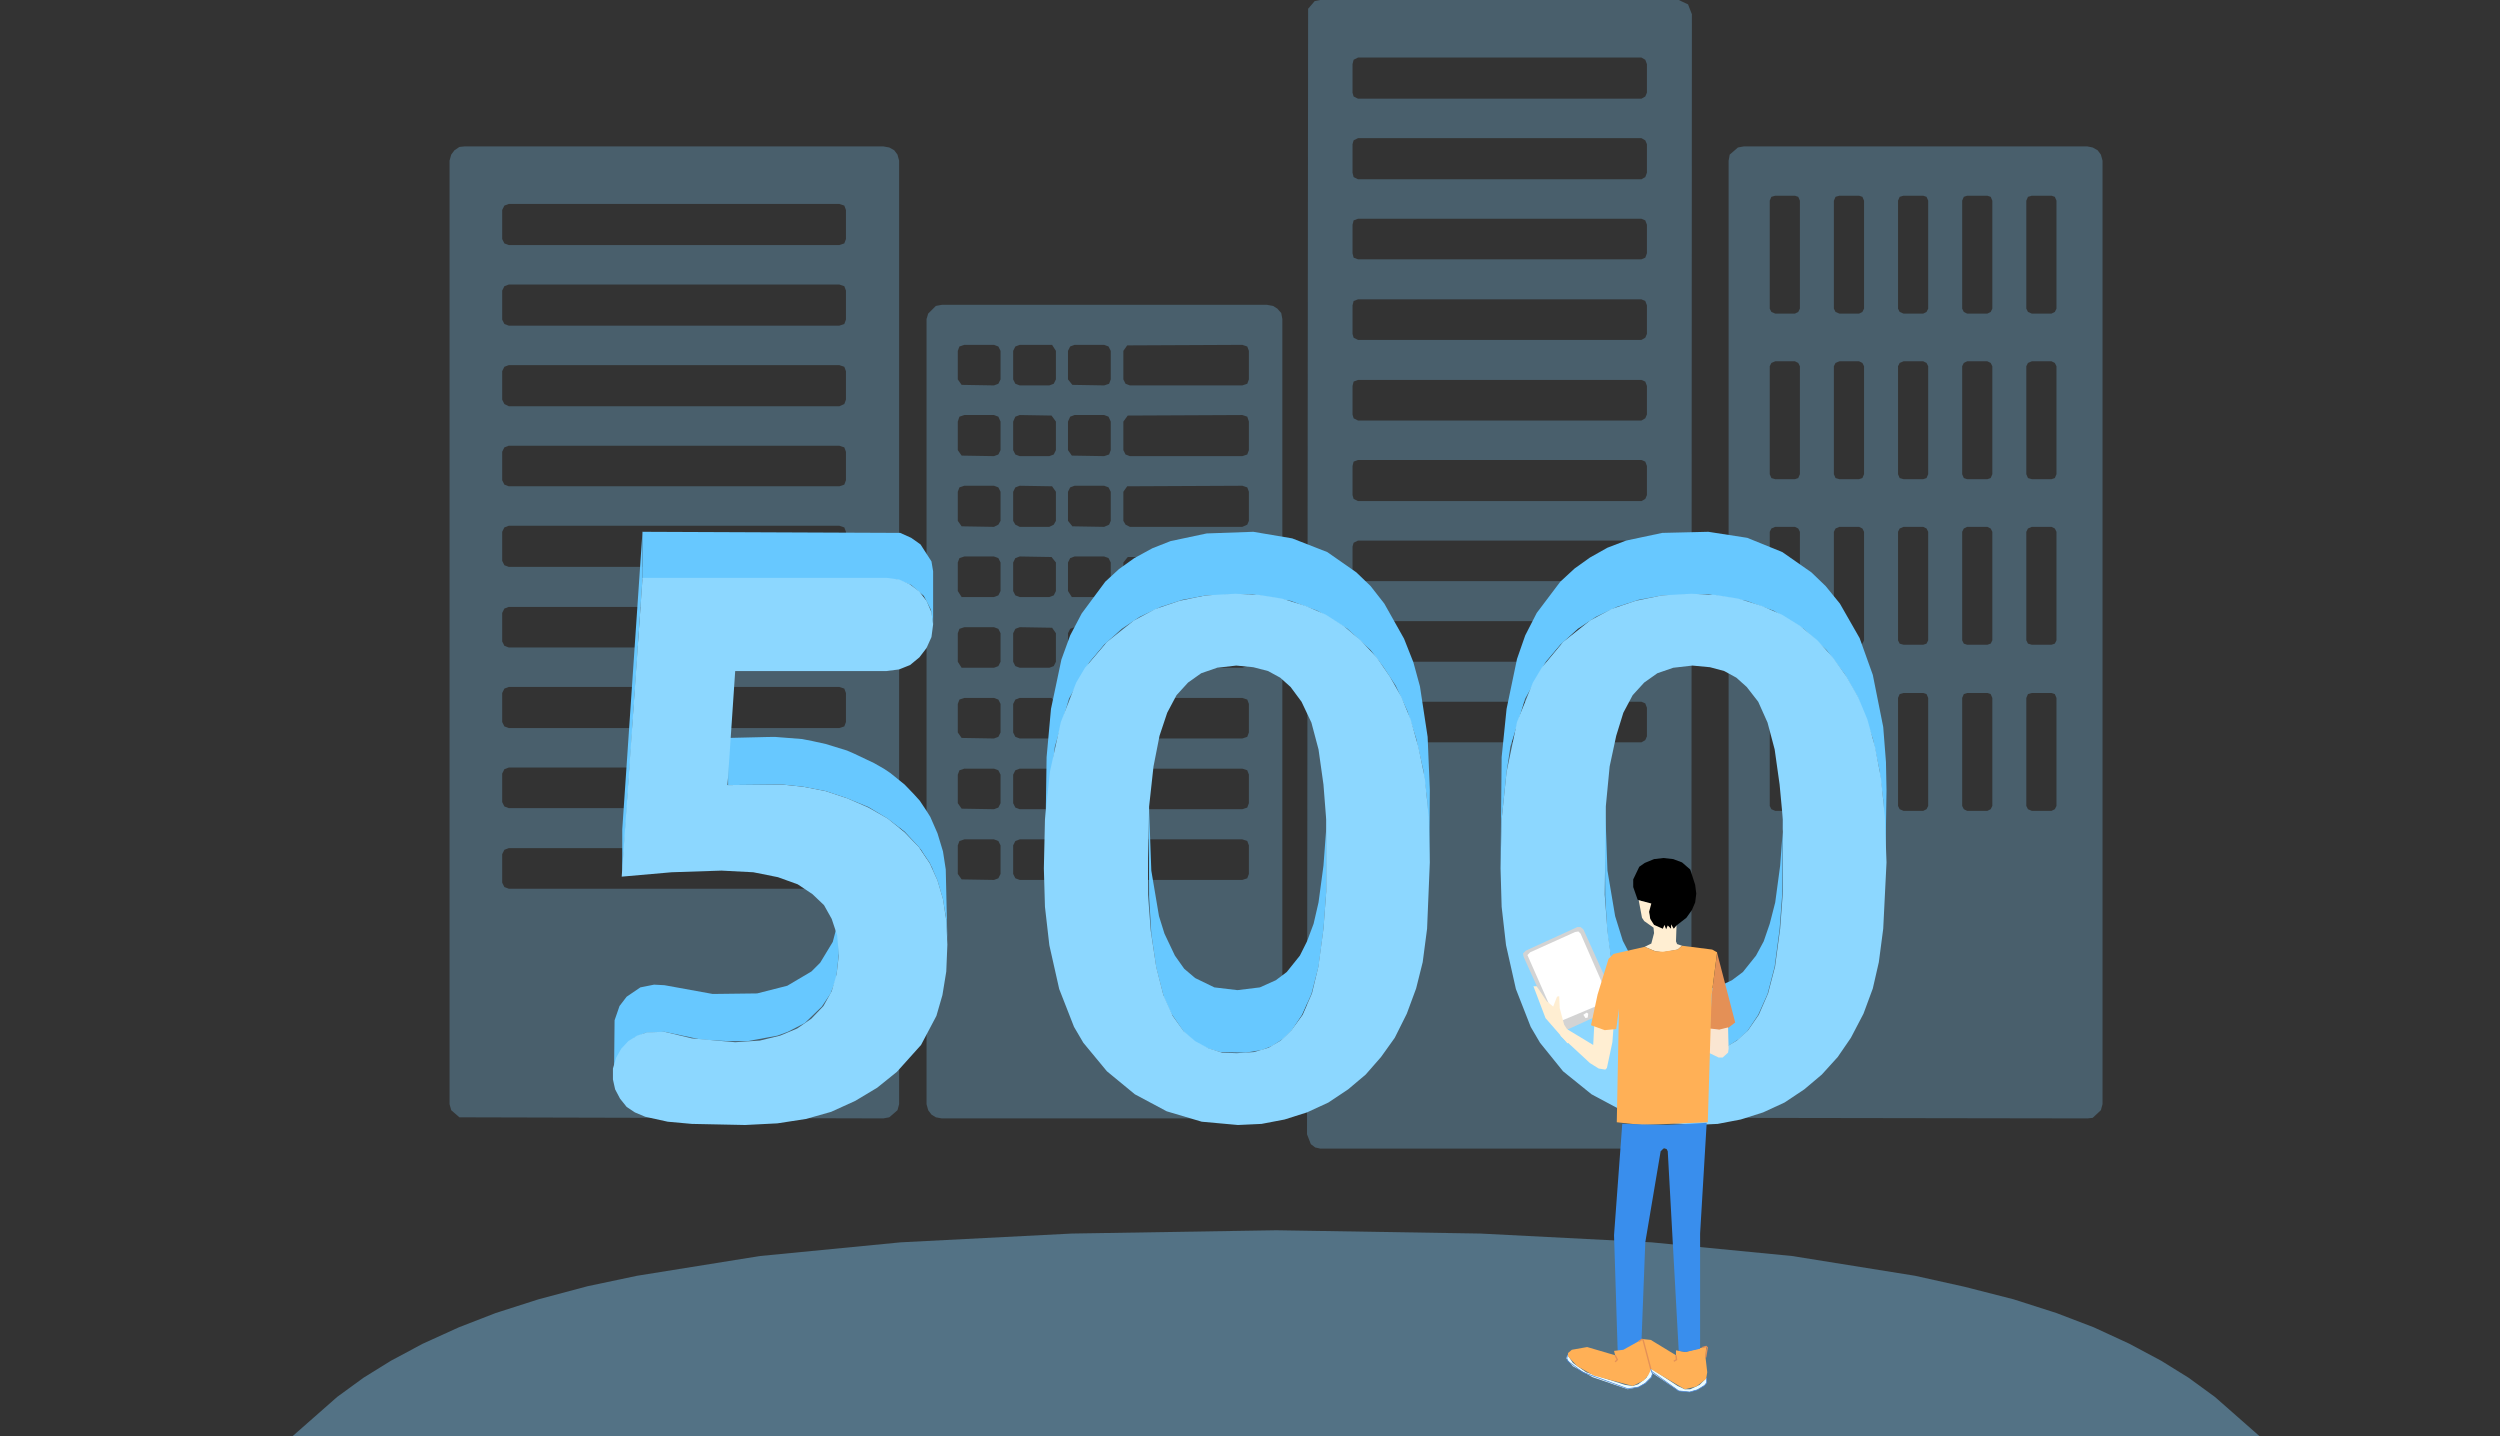<?xml version="1.0" standalone="no"?><!DOCTYPE svg PUBLIC "-//W3C//DTD SVG 1.1//EN" "http://www.w3.org/Graphics/SVG/1.1/DTD/svg11.dtd"><svg height="262" node-id="1" sillyvg="true" template-height="262" template-width="456" version="1.1" viewBox="0 0 456 262" width="456" xmlns="http://www.w3.org/2000/svg" xmlns:xlink="http://www.w3.org/1999/xlink"><rect x="0" y="0" width="456" height="262" fill="#333333" stroke="none"/><defs node-id="73"><linearGradient gradientUnits="objectBoundingBox" id="未命名的渐变_26" node-id="5" spreadMethod="pad" x1="1" x2="1" y1="91.35" y2="181.12"><stop offset="0" stop-color="#81cfff"></stop><stop offset="1" stop-color="#5ecfff" stop-opacity="0"></stop></linearGradient><linearGradient gradientUnits="objectBoundingBox" id="未命名的渐变_26-2" node-id="8" spreadMethod="pad" x1="455.01" x2="455.01" y1="72.11" y2="161.88"><stop offset="0" stop-color="#81cfff"></stop><stop offset="1" stop-color="#5ecfff" stop-opacity="0"></stop></linearGradient><linearGradient gradientUnits="objectBoundingBox" id="未命名的渐变_26-3" node-id="9" spreadMethod="pad" x1="40.9" x2="40.9" y1="143.88" y2="199.51"><stop offset="0" stop-color="#81cfff"></stop><stop offset="1" stop-color="#5ecfff" stop-opacity="0"></stop></linearGradient><linearGradient gradientUnits="objectBoundingBox" id="未命名的渐变_26-4" node-id="10" spreadMethod="pad" x1="64.97" x2="64.97" y1="95.36" y2="123.17"><stop offset="0" stop-color="#81cfff"></stop><stop offset="1" stop-color="#5ecfff" stop-opacity="0"></stop></linearGradient><linearGradient gradientUnits="objectBoundingBox" id="未命名的渐变_26-5" node-id="11" spreadMethod="pad" x1="397.23" x2="397.23" y1="104.2" y2="132.02"><stop offset="0" stop-color="#81cfff"></stop><stop offset="1" stop-color="#5ecfff" stop-opacity="0"></stop></linearGradient><linearGradient gradientUnits="objectBoundingBox" id="未命名的渐变_26-6" node-id="12" spreadMethod="pad" x1="424.75" x2="424.75" y1="133.49" y2="189.13"><stop offset="0" stop-color="#81cfff"></stop><stop offset="1" stop-color="#5ecfff" stop-opacity="0"></stop></linearGradient><linearGradient gradientUnits="objectBoundingBox" id="未命名的渐变_26-7" node-id="13" spreadMethod="pad" x1="232.75" x2="232.75" y1="224.43" y2="262.12"><stop offset="0" stop-color="#81cfff"></stop><stop offset="1" stop-color="#5ecfff" stop-opacity="0"></stop></linearGradient><linearGradient gradientUnits="objectBoundingBox" id="未命名的渐变_26-8" node-id="14" spreadMethod="pad" x1="349.36" x2="349.36" y1="26.68" y2="204.03"><stop offset="0" stop-color="#81cfff"></stop><stop offset="1" stop-color="#5ecfff" stop-opacity="0"></stop></linearGradient><linearGradient gradientUnits="objectBoundingBox" id="未命名的渐变_26-9" node-id="15" spreadMethod="pad" x1="201.45" x2="201.45" y1="55.61" y2="204.03"><stop offset="0" stop-color="#81cfff"></stop><stop offset="1" stop-color="#5ecfff" stop-opacity="0"></stop></linearGradient><linearGradient gradientUnits="objectBoundingBox" id="未命名的渐变_26-10" node-id="16" spreadMethod="pad" x1="122.98" x2="122.98" y1="26.68" y2="204.03"><stop offset="0" stop-color="#81cfff"></stop><stop offset="1" stop-color="#5ecfff" stop-opacity="0"></stop></linearGradient><linearGradient gradientUnits="objectBoundingBox" id="未命名的渐变_26-11" node-id="17" spreadMethod="pad" x1="273.51" x2="273.51" y1="0" y2="209.54"><stop offset="0" stop-color="#81cfff"></stop><stop offset="1" stop-color="#5ecfff" stop-opacity="0"></stop></linearGradient><clipPath id="clip-path" node-id="18"><path d="M 132.70 143.20 L 132.70 134.50 L 142.70 134.40 L 146.50 134.80 L 150.60 135.70 L 154.50 136.90 L 158.40 138.60 L 161.90 140.60 L 165.00 143.10 L 167.60 145.80 L 169.60 148.80 L 171.00 152.00 L 172.00 155.30 L 172.60 159.20 L 172.80 172.30 L 172.60 167.80 L 172.00 164.00 L 171.00 160.60 L 169.60 157.40 L 167.60 154.50 L 165.00 151.70 L 161.90 149.30 L 158.40 147.20 L 154.50 145.60 L 150.60 144.30 L 146.50 143.50 L 142.70 143.10 L 132.70 143.20 Z" fill="#000000" fill-rule="nonzero" node-id="142" stroke="none" target-height="37.9" target-width="40.1" target-x="132.7" target-y="134.4"></path></clipPath></defs><g node-id="266"><path d="M 1.00 91.40 L 1.00 181.10" fill="none" group-id="1" node-id="148" stroke="url(#未命名的渐变_26)" stroke-linecap="butt" stroke-width="2" target-height="89.7" target-width="0" target-x="1" target-y="91.4"></path><path d="M 455.00 72.10 L 455.00 161.90" fill="none" group-id="1" node-id="150" stroke="url(#未命名的渐变_26-2)" stroke-linecap="butt" stroke-width="2" target-height="89.8" target-width="0" target-x="455" target-y="72.1"></path><path d="M 40.90 143.90 L 40.90 199.50" fill="none" group-id="1" node-id="152" stroke="url(#未命名的渐变_26-3)" stroke-linecap="butt" stroke-width="2" target-height="55.6" target-width="0" target-x="40.9" target-y="143.9"></path><path d="M 65.00 95.40 L 65.00 123.20" fill="none" group-id="1" node-id="154" stroke="url(#未命名的渐变_26-4)" stroke-linecap="butt" stroke-width="2" target-height="27.8" target-width="0" target-x="65" target-y="95.4"></path><path d="M 397.20 104.20 L 397.20 132.00" fill="none" group-id="1" node-id="156" stroke="url(#未命名的渐变_26-5)" stroke-linecap="butt" stroke-width="2" target-height="27.8" target-width="0" target-x="397.2" target-y="104.2"></path><path d="M 424.80 133.50 L 424.80 189.10" fill="none" group-id="1" node-id="158" stroke="url(#未命名的渐变_26-6)" stroke-linecap="butt" stroke-width="2" target-height="55.6" target-width="0" target-x="424.8" target-y="133.5"></path><g node-id="267"><path d="M 412.30 262.10 L 404.00 254.80 L 399.20 251.30 L 394.20 248.20 L 388.40 245.10 L 381.90 242.10 L 375.10 239.50 L 367.30 237.00 L 358.30 234.70 L 349.30 232.70 L 326.90 229.10 L 301.20 226.60 L 270.00 225.00 L 232.80 224.40 L 195.50 225.00 L 164.30 226.60 L 138.60 229.10 L 116.20 232.70 L 107.20 234.60 L 98.20 237.00 L 90.40 239.50 L 83.70 242.10 L 77.10 245.10 L 71.30 248.20 L 66.30 251.30 L 61.50 254.80 L 53.20 262.10 Z" fill="url(#未命名的渐变_26-7)" fill-opacity="0.4" fill-rule="nonzero" group-id="1,2" node-id="162" stroke="none" target-height="37.7" target-width="359.1" target-x="53.2" target-y="224.4"></path></g><g node-id="268"><g node-id="271"><path d="M 380.70 26.70 L 318.10 26.70 L 317.00 26.90 L 315.50 28.20 L 315.30 29.30 L 315.30 201.40 L 315.50 202.50 L 317.00 203.90 L 380.70 204.00 L 381.70 203.90 L 383.20 202.50 L 383.50 201.40 L 383.50 29.30 L 383.20 28.20 L 382.60 27.40 L 381.70 26.90 L 380.70 26.70 Z M 328.30 147.00 L 328.00 147.60 L 327.40 147.90 L 323.80 147.90 L 323.10 147.60 L 322.80 147.00 L 322.80 127.30 L 323.10 126.60 L 323.80 126.40 L 327.40 126.40 L 328.00 126.60 L 328.30 127.30 Z M 328.30 116.80 L 328.00 117.40 L 327.40 117.60 L 323.80 117.60 L 323.10 117.40 L 322.80 116.80 L 322.80 97.00 L 323.10 96.40 L 323.80 96.10 L 327.40 96.10 L 328.00 96.40 L 328.30 97.00 Z M 328.30 86.50 L 328.00 87.20 L 327.40 87.40 L 323.80 87.40 L 323.10 87.20 L 322.80 86.50 L 322.80 66.80 L 323.10 66.20 L 323.80 65.90 L 327.40 65.90 L 328.00 66.20 L 328.30 66.80 Z M 328.30 56.30 L 328.00 56.90 L 327.40 57.20 L 323.80 57.20 L 323.10 56.90 L 322.80 56.30 L 322.80 36.60 L 323.10 35.90 L 323.80 35.70 L 327.40 35.70 L 328.00 35.90 L 328.30 36.60 Z M 340.00 147.00 L 339.70 147.60 L 339.10 147.90 L 335.50 147.90 L 334.80 147.60 L 334.50 147.00 L 334.50 127.30 L 334.80 126.60 L 335.50 126.40 L 339.10 126.40 L 339.70 126.60 L 340.00 127.30 Z M 340.00 116.80 L 339.70 117.40 L 339.10 117.60 L 335.50 117.60 L 334.80 117.40 L 334.50 116.80 L 334.50 97.00 L 334.80 96.40 L 335.50 96.10 L 339.10 96.10 L 339.70 96.40 L 340.00 97.00 Z M 340.00 86.50 L 339.70 87.20 L 339.10 87.40 L 335.50 87.40 L 334.80 87.20 L 334.50 86.50 L 334.50 66.80 L 334.80 66.20 L 335.50 65.90 L 339.10 65.90 L 339.70 66.20 L 340.00 66.80 Z M 340.00 56.30 L 339.70 56.90 L 339.10 57.20 L 335.50 57.20 L 334.80 56.90 L 334.50 56.30 L 334.50 36.60 L 334.80 35.90 L 335.50 35.70 L 339.10 35.70 L 339.70 35.90 L 340.00 36.60 Z M 351.70 147.00 L 351.40 147.60 L 350.80 147.90 L 347.20 147.90 L 346.50 147.60 L 346.20 147.00 L 346.20 127.30 L 346.50 126.60 L 347.20 126.40 L 350.80 126.40 L 351.40 126.60 L 351.70 127.30 Z M 351.70 116.80 L 351.40 117.40 L 350.80 117.60 L 347.20 117.60 L 346.50 117.40 L 346.20 116.80 L 346.20 97.00 L 346.50 96.40 L 347.20 96.10 L 350.80 96.10 L 351.40 96.40 L 351.70 97.00 Z M 351.70 86.50 L 351.40 87.20 L 350.80 87.40 L 347.20 87.40 L 346.50 87.20 L 346.20 86.50 L 346.20 66.80 L 346.50 66.20 L 347.20 65.90 L 350.80 65.90 L 351.40 66.20 L 351.70 66.80 Z M 351.70 56.30 L 351.40 56.90 L 350.80 57.20 L 347.20 57.20 L 346.50 56.90 L 346.20 56.30 L 346.20 36.60 L 346.50 35.90 L 347.20 35.70 L 350.80 35.70 L 351.40 35.90 L 351.70 36.60 Z M 363.40 147.00 L 363.10 147.60 L 362.50 147.90 L 358.80 147.90 L 358.20 147.60 L 357.90 147.00 L 357.90 127.30 L 358.20 126.60 L 358.80 126.40 L 362.50 126.40 L 363.10 126.60 L 363.40 127.30 Z M 363.40 116.80 L 363.10 117.40 L 362.50 117.60 L 358.80 117.60 L 358.20 117.40 L 357.90 116.80 L 357.90 97.00 L 358.20 96.40 L 358.80 96.10 L 362.50 96.10 L 363.10 96.40 L 363.40 97.00 Z M 363.40 86.50 L 363.10 87.20 L 362.50 87.40 L 358.80 87.40 L 358.20 87.20 L 357.90 86.50 L 357.90 66.80 L 358.20 66.20 L 358.80 65.90 L 362.50 65.90 L 363.10 66.20 L 363.40 66.80 Z M 363.40 56.30 L 363.10 56.90 L 362.50 57.20 L 358.80 57.20 L 358.20 56.90 L 357.90 56.30 L 357.90 36.60 L 358.20 35.90 L 358.80 35.70 L 362.50 35.70 L 363.10 35.90 L 363.40 36.60 Z M 375.10 147.00 L 374.80 147.60 L 374.20 147.90 L 370.60 147.90 L 369.90 147.60 L 369.60 147.00 L 369.60 127.30 L 369.90 126.60 L 370.60 126.40 L 374.20 126.40 L 374.80 126.60 L 375.10 127.30 Z M 375.10 116.80 L 374.80 117.40 L 374.20 117.60 L 370.60 117.60 L 369.90 117.40 L 369.60 116.80 L 369.60 97.00 L 369.90 96.40 L 370.60 96.10 L 374.20 96.10 L 374.80 96.40 L 375.10 97.00 Z M 375.10 86.50 L 374.80 87.20 L 374.20 87.40 L 370.60 87.40 L 369.90 87.20 L 369.60 86.50 L 369.60 66.80 L 369.90 66.20 L 370.60 65.90 L 374.20 65.90 L 374.80 66.20 L 375.10 66.80 Z M 375.10 56.30 L 374.80 56.90 L 374.20 57.20 L 370.60 57.20 L 369.90 56.90 L 369.60 56.30 L 369.60 36.60 L 369.90 35.90 L 370.60 35.70 L 374.20 35.70 L 374.80 35.90 L 375.10 36.60 Z" fill="url(#未命名的渐变_26-8)" fill-opacity="0.28" fill-rule="nonzero" group-id="1,3,6" node-id="169" stroke="none" target-height="177.3" target-width="68.2" target-x="315.3" target-y="26.7"></path></g><g node-id="272"><path d="M 231.10 55.60 L 171.80 55.60 L 170.70 55.80 L 169.30 57.20 L 169.00 58.20 L 169.00 201.40 L 169.30 202.50 L 169.90 203.30 L 170.70 203.80 L 171.80 204.00 L 231.10 204.00 L 232.20 203.80 L 233.70 202.50 L 233.90 201.40 L 233.90 58.20 L 233.70 57.10 L 233.00 56.30 L 232.20 55.80 L 231.10 55.60 Z M 182.50 159.40 L 182.10 160.20 L 181.30 160.50 L 175.40 160.40 L 174.70 159.40 L 174.70 154.20 L 175.00 153.40 L 175.90 153.10 L 181.30 153.10 L 182.10 153.40 L 182.50 154.20 Z M 182.50 146.50 L 182.10 147.30 L 181.30 147.60 L 175.40 147.50 L 174.70 146.50 L 174.70 141.30 L 175.00 140.50 L 175.90 140.20 L 181.30 140.20 L 182.10 140.50 L 182.50 141.30 Z M 182.50 133.60 L 182.10 134.40 L 181.30 134.70 L 175.40 134.60 L 174.70 133.60 L 174.70 128.40 L 175.00 127.60 L 175.90 127.30 L 181.30 127.30 L 182.10 127.60 L 182.50 128.40 Z M 182.50 120.70 L 182.10 121.50 L 181.30 121.80 L 175.40 121.80 L 174.70 120.70 L 174.70 115.50 L 175.00 114.70 L 175.90 114.40 L 181.30 114.40 L 182.10 114.70 L 182.50 115.50 Z M 182.50 107.80 L 182.10 108.60 L 181.30 108.90 L 175.40 108.90 L 174.70 107.80 L 174.70 102.60 L 175.00 101.80 L 175.90 101.50 L 181.30 101.50 L 182.10 101.80 L 182.50 102.60 Z M 182.50 95.00 L 182.10 95.70 L 181.30 96.10 L 175.40 96.00 L 174.70 95.00 L 174.70 89.70 L 175.00 88.90 L 175.90 88.60 L 181.30 88.60 L 182.10 88.90 L 182.50 89.70 Z M 182.50 82.10 L 182.10 82.90 L 181.30 83.20 L 175.40 83.10 L 174.70 82.10 L 174.70 76.90 L 175.00 76.00 L 175.90 75.70 L 181.30 75.70 L 182.10 76.00 L 182.50 76.90 Z M 182.50 69.20 L 182.10 70.00 L 181.30 70.30 L 175.40 70.20 L 174.70 69.20 L 174.70 64.00 L 175.00 63.20 L 175.90 62.90 L 181.30 62.90 L 182.10 63.20 L 182.50 64.00 Z M 192.60 159.40 L 192.20 160.20 L 191.40 160.50 L 186.00 160.50 L 185.20 160.20 L 184.80 159.40 L 184.80 154.20 L 185.20 153.40 L 186.00 153.10 L 191.80 153.10 L 192.60 154.20 Z M 192.60 146.50 L 192.20 147.30 L 191.40 147.60 L 186.00 147.60 L 185.20 147.30 L 184.80 146.50 L 184.80 141.30 L 185.20 140.50 L 186.00 140.20 L 191.90 140.20 L 192.60 141.30 Z M 192.60 133.60 L 192.20 134.40 L 191.40 134.70 L 186.00 134.70 L 185.20 134.40 L 184.80 133.60 L 184.80 128.40 L 185.20 127.60 L 186.00 127.30 L 191.80 127.30 L 192.60 128.40 Z M 192.60 120.70 L 192.20 121.50 L 191.40 121.80 L 186.00 121.80 L 185.20 121.50 L 184.80 120.70 L 184.80 115.50 L 185.20 114.70 L 186.00 114.40 L 191.90 114.50 L 192.60 115.50 Z M 192.60 107.80 L 192.20 108.60 L 191.40 108.90 L 186.00 108.90 L 185.20 108.60 L 184.80 107.80 L 184.80 102.60 L 185.20 101.80 L 186.00 101.50 L 191.80 101.60 L 192.60 102.60 Z M 192.60 95.00 L 192.20 95.70 L 191.40 96.10 L 186.00 96.10 L 185.20 95.70 L 184.80 95.00 L 184.80 89.70 L 185.20 88.90 L 186.00 88.60 L 191.90 88.70 L 192.60 89.70 Z M 192.60 82.10 L 192.20 82.90 L 191.40 83.20 L 186.00 83.20 L 185.20 82.90 L 184.80 82.10 L 184.80 76.90 L 185.20 76.00 L 186.00 75.70 L 191.80 75.80 L 192.60 76.90 Z M 192.60 69.20 L 192.20 70.00 L 191.40 70.30 L 186.00 70.30 L 185.20 70.00 L 184.80 69.20 L 184.80 64.00 L 185.20 63.20 L 186.00 62.90 L 191.90 62.90 L 192.60 64.00 Z M 202.60 159.40 L 202.30 160.20 L 201.40 160.50 L 195.50 160.40 L 194.80 159.40 L 194.80 154.20 L 195.20 153.40 L 196.00 153.10 L 201.40 153.10 L 202.20 153.40 L 202.60 154.20 Z M 202.60 146.50 L 202.30 147.30 L 201.40 147.60 L 195.60 147.50 L 194.80 146.50 L 194.80 141.30 L 195.20 140.50 L 196.00 140.20 L 201.40 140.20 L 202.20 140.50 L 202.60 141.30 Z M 202.60 133.60 L 202.30 134.40 L 201.40 134.70 L 195.50 134.60 L 194.80 133.60 L 194.80 128.40 L 195.20 127.60 L 196.00 127.30 L 201.40 127.30 L 202.20 127.60 L 202.60 128.40 Z M 202.60 120.70 L 202.30 121.50 L 201.40 121.80 L 195.60 121.80 L 194.80 120.70 L 194.80 115.50 L 195.20 114.70 L 196.00 114.40 L 201.40 114.40 L 202.20 114.70 L 202.60 115.50 Z M 202.60 107.80 L 202.30 108.60 L 201.40 108.90 L 195.50 108.90 L 194.80 107.80 L 194.80 102.60 L 195.20 101.80 L 196.00 101.50 L 201.40 101.50 L 202.20 101.80 L 202.60 102.60 Z M 202.60 95.00 L 202.30 95.70 L 201.40 96.10 L 195.60 96.00 L 194.80 95.00 L 194.80 89.70 L 195.20 88.90 L 196.00 88.60 L 201.40 88.60 L 202.20 88.90 L 202.60 89.70 Z M 202.60 82.10 L 202.30 82.90 L 201.40 83.20 L 195.50 83.10 L 194.80 82.10 L 194.80 76.90 L 195.20 76.00 L 196.00 75.70 L 201.40 75.70 L 202.20 76.00 L 202.60 76.90 Z M 202.60 69.20 L 202.30 70.00 L 201.40 70.30 L 195.60 70.20 L 194.80 69.20 L 194.80 64.00 L 195.20 63.20 L 196.00 62.90 L 201.40 62.90 L 202.20 63.20 L 202.60 64.00 Z M 227.80 159.40 L 227.50 160.20 L 226.60 160.50 L 206.10 160.50 L 205.30 160.20 L 204.90 159.40 L 204.90 154.20 L 205.70 153.10 L 226.60 153.10 L 227.50 153.40 L 227.80 154.20 Z M 227.80 146.50 L 227.50 147.30 L 226.60 147.60 L 206.10 147.60 L 205.30 147.30 L 204.90 146.50 L 204.90 141.30 L 205.60 140.20 L 226.60 140.20 L 227.50 140.50 L 227.80 141.30 Z M 227.80 133.60 L 227.50 134.40 L 226.60 134.70 L 206.10 134.70 L 205.30 134.40 L 204.90 133.60 L 204.90 128.40 L 205.70 127.30 L 226.60 127.30 L 227.50 127.60 L 227.80 128.40 Z M 227.80 120.70 L 227.50 121.50 L 226.60 121.80 L 206.10 121.80 L 205.30 121.50 L 204.90 120.70 L 204.90 115.50 L 205.60 114.50 L 226.60 114.40 L 227.50 114.70 L 227.80 115.50 Z M 227.80 107.80 L 227.50 108.60 L 226.60 108.90 L 206.10 108.90 L 205.30 108.60 L 204.90 107.80 L 204.90 102.60 L 205.70 101.60 L 226.60 101.50 L 227.50 101.80 L 227.80 102.60 Z M 227.80 95.00 L 227.50 95.70 L 226.60 96.10 L 206.10 96.10 L 205.30 95.70 L 204.90 95.00 L 204.90 89.70 L 205.60 88.70 L 226.60 88.60 L 227.50 88.90 L 227.80 89.70 Z M 227.80 82.10 L 227.50 82.90 L 226.60 83.20 L 206.10 83.20 L 205.30 82.90 L 204.90 82.10 L 204.90 76.90 L 205.70 75.80 L 226.60 75.70 L 227.50 76.00 L 227.80 76.90 Z M 227.80 69.20 L 227.50 70.00 L 226.60 70.30 L 206.10 70.30 L 205.30 70.00 L 204.90 69.20 L 204.90 64.00 L 205.60 63.00 L 226.60 62.90 L 227.50 63.20 L 227.80 64.00 Z" fill="url(#未命名的渐变_26-9)" fill-opacity="0.28" fill-rule="nonzero" group-id="1,3,7" node-id="174" stroke="none" target-height="148.4" target-width="64.9" target-x="169" target-y="55.6"></path></g><g node-id="273"><path d="M 161.10 26.70 L 84.80 26.70 L 83.80 26.80 L 82.90 27.40 L 82.30 28.20 L 82.00 29.30 L 82.00 201.40 L 82.30 202.50 L 83.80 203.80 L 161.10 204.00 L 162.20 203.80 L 163.70 202.50 L 164.00 201.40 L 164.00 29.30 L 163.70 28.20 L 163.10 27.40 L 162.20 26.90 L 161.10 26.70 Z M 154.30 161.00 L 154.00 161.80 L 153.10 162.10 L 92.80 162.10 L 92.00 161.80 L 91.60 161.00 L 91.60 155.80 L 92.00 155.00 L 92.80 154.70 L 153.10 154.70 L 154.00 155.00 L 154.30 155.80 Z M 154.30 146.30 L 154.00 147.10 L 153.10 147.40 L 92.80 147.40 L 92.00 147.10 L 91.60 146.30 L 91.60 141.10 L 92.00 140.30 L 92.80 140.00 L 153.10 140.00 L 154.00 140.30 L 154.30 141.10 Z M 154.30 131.70 L 154.00 132.50 L 153.10 132.80 L 92.80 132.80 L 92.00 132.50 L 91.60 131.70 L 91.60 126.40 L 92.00 125.60 L 92.80 125.30 L 153.10 125.30 L 154.00 125.60 L 154.30 126.40 Z M 154.30 117.00 L 154.00 117.80 L 153.10 118.10 L 92.80 118.10 L 92.00 117.80 L 91.60 117.00 L 91.60 111.80 L 92.00 111.00 L 92.80 110.70 L 153.10 110.70 L 154.00 111.00 L 154.30 111.80 Z M 154.30 102.30 L 154.00 103.10 L 153.10 103.40 L 92.80 103.40 L 92.00 103.10 L 91.60 102.30 L 91.60 97.00 L 92.00 96.20 L 92.80 95.90 L 153.10 95.90 L 154.00 96.20 L 154.30 97.00 Z M 154.30 87.60 L 154.00 88.40 L 153.10 88.70 L 92.80 88.70 L 92.00 88.40 L 91.60 87.60 L 91.60 82.40 L 92.00 81.60 L 92.80 81.30 L 153.10 81.30 L 154.00 81.60 L 154.30 82.40 Z M 154.30 72.90 L 154.00 73.70 L 153.10 74.10 L 92.80 74.10 L 92.00 73.70 L 91.60 72.90 L 91.60 67.70 L 92.00 66.90 L 92.80 66.60 L 153.10 66.60 L 154.00 66.90 L 154.30 67.70 Z M 154.30 58.30 L 154.00 59.10 L 153.10 59.40 L 92.80 59.40 L 92.00 59.10 L 91.60 58.30 L 91.60 53.00 L 92.00 52.20 L 92.80 51.90 L 153.10 51.90 L 154.00 52.20 L 154.30 53.00 Z M 154.30 43.60 L 154.00 44.40 L 153.10 44.70 L 92.80 44.70 L 92.00 44.40 L 91.60 43.60 L 91.60 38.30 L 92.00 37.50 L 92.80 37.20 L 153.10 37.20 L 154.00 37.50 L 154.30 38.30 Z" fill="url(#未命名的渐变_26-10)" fill-opacity="0.28" fill-rule="nonzero" group-id="1,3,8" node-id="179" stroke="none" target-height="177.3" target-width="82" target-x="82" target-y="26.7"></path></g><path d="M 306.20 0.00 L 240.80 0.00 L 239.80 0.20 L 238.60 1.60 L 238.40 206.90 L 239.10 208.70 L 239.90 209.30 L 240.80 209.50 L 306.20 209.50 L 307.20 209.30 L 308.50 207.90 L 308.60 2.60 L 307.90 0.80 L 306.20 0.00 Z M 300.40 134.30 L 300.10 135.00 L 299.40 135.40 L 247.70 135.40 L 246.90 135.00 L 246.70 134.30 L 246.70 129.10 L 246.90 128.30 L 247.70 128.00 L 299.40 128.00 L 300.10 128.30 L 300.40 129.10 Z M 300.40 119.60 L 300.10 120.40 L 299.40 120.70 L 247.70 120.70 L 246.90 120.40 L 246.70 119.60 L 246.70 114.40 L 246.90 113.60 L 247.70 113.30 L 299.40 113.30 L 300.10 113.60 L 300.40 114.40 Z M 300.40 104.90 L 300.10 105.70 L 299.40 106.00 L 247.70 106.00 L 246.90 105.70 L 246.70 104.90 L 246.70 99.70 L 246.90 99.00 L 247.70 98.60 L 299.40 98.60 L 300.10 99.00 L 300.40 99.70 Z M 300.40 90.30 L 300.10 91.00 L 299.40 91.40 L 247.70 91.40 L 246.90 91.00 L 246.70 90.30 L 246.70 85.00 L 246.90 84.20 L 247.70 83.90 L 299.40 83.90 L 300.10 84.20 L 300.40 85.00 Z M 300.40 75.60 L 300.10 76.30 L 299.40 76.70 L 247.70 76.70 L 246.90 76.30 L 246.70 75.60 L 246.70 70.40 L 246.90 69.60 L 247.70 69.30 L 299.40 69.30 L 300.10 69.60 L 300.40 70.40 Z M 300.40 60.90 L 300.10 61.60 L 299.40 62.00 L 247.70 62.00 L 246.90 61.60 L 246.70 60.90 L 246.70 55.70 L 246.90 54.90 L 247.70 54.60 L 299.40 54.60 L 300.10 54.90 L 300.40 55.70 Z M 300.40 46.20 L 300.10 47.00 L 299.40 47.30 L 247.70 47.30 L 246.90 47.00 L 246.70 46.20 L 246.70 41.00 L 246.90 40.20 L 247.70 39.90 L 299.40 39.90 L 300.10 40.20 L 300.40 41.00 Z M 300.40 31.50 L 300.10 32.30 L 299.40 32.70 L 247.70 32.70 L 246.90 32.30 L 246.70 31.50 L 246.70 26.30 L 246.90 25.60 L 247.70 25.20 L 299.40 25.20 L 300.10 25.60 L 300.40 26.30 Z M 300.40 16.90 L 300.10 17.60 L 299.40 18.00 L 247.70 18.00 L 246.90 17.60 L 246.70 16.90 L 246.70 11.70 L 246.90 10.90 L 247.70 10.50 L 299.40 10.50 L 300.10 10.90 L 300.40 11.70 Z" fill="url(#未命名的渐变_26-11)" fill-opacity="0.28" fill-rule="nonzero" group-id="1,3,9" node-id="184" stroke="none" target-height="209.5" target-width="70.2" target-x="238.4" target-y="0"></path></g><path d="M 240.50 164.60 L 239.60 168.50 L 238.40 171.70 L 237.10 174.30 L 234.70 177.30 L 232.70 178.80 L 229.80 180.10 L 225.70 180.60 L 221.50 180.10 L 218.00 178.40 L 216.00 176.70 L 214.30 174.30 L 212.40 170.30 L 211.40 167.10 L 210.00 158.80 L 209.50 145.10 L 209.60 163.60 L 210.00 170.30 L 210.90 176.50 L 212.30 181.90 L 213.60 184.80 L 216.00 188.30 L 218.00 190.10 L 220.20 191.20 L 222.60 191.90 L 227.20 192.00 L 230.20 191.50 L 232.00 190.80 L 234.00 189.50 L 235.50 188.10 L 237.50 185.10 L 239.20 181.30 L 240.50 176.30 L 241.40 169.50 L 241.90 162.80 L 242.00 144.50 L 241.90 151.20 L 241.40 157.90 L 240.50 164.60 Z" fill="#67c8ff" fill-rule="nonzero" group-id="1" node-id="188" stroke="none" target-height="47.5" target-width="32.5" target-x="209.5" target-y="144.5"></path><path d="M 260.80 144.10 L 260.40 134.40 L 259.00 125.20 L 257.80 120.80 L 256.10 116.50 L 252.50 110.10 L 250.00 106.90 L 247.40 104.40 L 242.10 100.70 L 235.70 98.20 L 228.60 97.00 L 220.10 97.30 L 213.50 98.70 L 210.20 100.00 L 206.90 101.80 L 204.10 103.80 L 201.60 106.10 L 197.30 111.90 L 195.20 115.90 L 193.60 120.30 L 191.70 129.30 L 190.90 138.10 L 190.60 158.40 L 190.90 149.60 L 192.40 136.20 L 195.00 127.40 L 198.70 120.80 L 201.40 117.60 L 204.60 114.70 L 207.90 112.50 L 211.70 110.70 L 215.70 109.40 L 220.00 108.60 L 228.40 108.40 L 235.40 109.60 L 240.30 111.40 L 245.80 114.70 L 250.00 118.60 L 252.30 121.60 L 254.60 125.10 L 256.70 129.70 L 258.30 134.70 L 259.60 140.40 L 260.30 145.90 L 260.70 157.30 L 260.80 144.10 Z" fill="#67c8ff" fill-rule="nonzero" group-id="1" node-id="190" stroke="none" target-height="61.4" target-width="70.2" target-x="190.6" target-y="97"></path><path d="M 255.60 127.10 L 257.30 131.20 L 258.70 136.20 L 259.90 142.00 L 260.60 149.00 L 260.80 157.30 L 260.30 169.40 L 259.50 175.50 L 258.30 180.30 L 256.60 184.90 L 254.40 189.30 L 251.90 192.80 L 249.10 196.00 L 245.90 198.70 L 242.30 201.10 L 238.40 202.90 L 234.30 204.20 L 230.10 205.00 L 225.80 205.20 L 219.20 204.60 L 212.80 202.70 L 207.00 199.60 L 201.90 195.40 L 197.60 190.20 L 195.90 187.30 L 193.20 180.40 L 191.40 172.40 L 190.60 165.40 L 190.40 158.40 L 190.60 149.50 L 191.50 140.80 L 193.50 131.70 L 196.30 124.50 L 197.90 121.80 L 201.90 117.10 L 206.80 113.20 L 210.70 111.10 L 215.10 109.60 L 219.90 108.60 L 225.30 108.30 L 229.60 108.50 L 233.90 109.20 L 238.10 110.50 L 241.80 112.10 L 245.10 114.20 L 248.20 116.80 L 251.10 119.90 L 253.50 123.40 L 255.60 127.10 Z M 240.50 176.10 L 241.40 169.40 L 241.90 162.70 L 241.90 149.50 L 241.40 143.10 L 240.50 136.70 L 239.20 131.80 L 237.40 128.00 L 235.40 125.30 L 233.50 123.60 L 231.30 122.40 L 228.60 121.70 L 225.50 121.40 L 222.00 121.80 L 219.10 122.80 L 216.70 124.50 L 214.60 126.80 L 212.90 130.00 L 211.50 134.20 L 210.40 139.80 L 209.60 147.10 L 209.40 156.50 L 209.40 163.20 L 209.90 169.80 L 210.90 176.40 L 212.20 181.50 L 213.90 185.30 L 215.90 188.10 L 218.00 189.90 L 220.40 191.20 L 222.90 192.00 L 225.60 192.10 L 228.70 191.90 L 231.40 191.10 L 233.60 189.80 L 235.50 188.00 L 237.60 185.10 L 239.30 181.20 L 240.50 176.20" fill="#8cd7ff" fill-rule="nonzero" group-id="1" node-id="192" stroke="none" target-height="96.9" target-width="70.4" target-x="190.4" target-y="108.3"></path><path d="M 323.80 164.60 L 322.80 168.50 L 321.70 171.70 L 320.30 174.30 L 317.90 177.30 L 315.90 178.80 L 313.10 180.10 L 308.90 180.60 L 304.70 180.10 L 301.20 178.40 L 299.20 176.70 L 297.40 174.30 L 296.00 171.60 L 294.60 167.10 L 293.20 158.80 L 292.70 145.10 L 292.80 163.60 L 293.20 170.30 L 294.10 176.50 L 295.40 181.70 L 296.80 184.80 L 299.10 188.20 L 301.20 190.10 L 303.30 191.20 L 305.70 191.90 L 310.30 192.00 L 313.40 191.50 L 315.20 190.80 L 317.20 189.50 L 318.70 188.10 L 320.70 185.10 L 322.40 181.30 L 323.70 176.30 L 324.60 169.50 L 325.10 162.80 L 325.20 144.50 L 325.20 151.20 L 324.70 157.90 L 323.80 164.60 Z" fill="#67c8ff" fill-rule="nonzero" group-id="1" node-id="194" stroke="none" target-height="47.5" target-width="32.5" target-x="292.7" target-y="144.5"></path><path d="M 344.10 144.10 L 344.00 139.00 L 343.50 132.60 L 341.60 123.10 L 339.20 116.40 L 335.60 110.10 L 333.00 106.90 L 330.40 104.40 L 325.10 100.70 L 318.70 98.10 L 311.60 97.00 L 303.20 97.20 L 296.60 98.60 L 293.20 99.90 L 290.00 101.70 L 287.20 103.70 L 284.60 106.10 L 280.30 111.80 L 278.20 115.90 L 276.70 120.20 L 274.80 129.30 L 273.90 138.10 L 273.70 158.40 L 273.90 149.50 L 274.80 140.80 L 275.50 136.20 L 278.20 127.40 L 281.90 120.80 L 284.60 117.60 L 287.80 114.70 L 291.10 112.50 L 294.90 110.70 L 298.90 109.40 L 303.20 108.60 L 311.60 108.40 L 318.60 109.60 L 323.50 111.40 L 329.00 114.70 L 333.20 118.60 L 336.50 123.00 L 338.80 127.10 L 341.60 134.70 L 342.80 140.40 L 343.50 145.90 L 343.90 157.30 L 344.10 144.10 Z" fill="#67c8ff" fill-rule="nonzero" group-id="1" node-id="196" stroke="none" target-height="61.4" target-width="70.4" target-x="273.7" target-y="97"></path><path d="M 338.90 127.10 L 340.60 131.20 L 342.00 136.20 L 343.10 142.00 L 343.80 149.00 L 344.10 157.30 L 343.50 169.40 L 342.70 175.50 L 341.60 180.30 L 339.90 184.90 L 337.60 189.30 L 335.20 192.80 L 332.30 196.00 L 329.10 198.70 L 325.50 201.10 L 321.60 202.90 L 317.50 204.20 L 313.30 205.00 L 309.00 205.20 L 302.40 204.60 L 296.10 202.70 L 290.30 199.60 L 285.10 195.40 L 280.90 190.20 L 279.20 187.30 L 276.50 180.40 L 274.70 172.40 L 273.90 165.40 L 273.70 158.40 L 273.90 149.50 L 274.80 140.80 L 276.70 131.70 L 279.60 124.50 L 281.20 121.80 L 285.10 117.10 L 290.00 113.20 L 293.90 111.10 L 298.30 109.60 L 303.10 108.60 L 308.50 108.30 L 312.80 108.50 L 317.10 109.20 L 321.30 110.50 L 325.00 112.10 L 328.40 114.20 L 331.50 116.80 L 334.30 119.90 L 336.80 123.40 L 338.90 127.10 Z M 323.80 176.10 L 324.70 169.40 L 325.20 162.70 L 325.20 149.50 L 324.60 143.10 L 323.70 136.70 L 322.40 131.80 L 320.70 128.00 L 318.60 125.30 L 316.70 123.60 L 314.50 122.40 L 311.90 121.70 L 308.70 121.40 L 305.20 121.80 L 302.30 122.80 L 299.90 124.50 L 297.80 126.80 L 296.10 130.00 L 294.80 134.20 L 293.60 139.80 L 292.90 147.10 L 292.70 163.20 L 293.20 169.80 L 294.10 176.40 L 295.10 180.30 L 296.30 183.50 L 297.60 186.10 L 299.20 188.10 L 301.20 189.90 L 303.60 191.20 L 306.20 192.00 L 308.90 192.10 L 312.00 191.90 L 314.60 191.10 L 316.80 189.80 L 318.80 188.00 L 320.80 185.10 L 322.50 181.20 L 323.80 176.20" fill="#8cd7ff" fill-rule="nonzero" group-id="1" node-id="198" stroke="none" target-height="96.9" target-width="70.4" target-x="273.7" target-y="108.3"></path><path d="M 148.00 177.20 L 143.60 179.80 L 138.10 181.20 L 130.00 181.30 L 121.20 179.70 L 119.30 179.60 L 116.80 180.10 L 114.30 181.80 L 113.00 183.50 L 112.10 186.10 L 112.00 196.00 L 112.30 193.80 L 113.50 191.30 L 115.70 189.30 L 117.70 188.40 L 121.20 188.20 L 127.80 189.60 L 132.60 189.90 L 136.40 189.90 L 141.80 188.90 L 143.70 188.20 L 146.80 186.60 L 149.90 183.60 L 151.50 181.20 L 152.50 178.60 L 153.00 174.00 L 153.00 165.40 L 153.00 167.60 L 151.90 171.80 L 149.60 175.60 L 148.00 177.20 Z" fill="#67c8ff" fill-rule="nonzero" group-id="1" node-id="200" stroke="none" target-height="30.6" target-width="41" target-x="112" target-y="165.4"></path><g node-id="269"><g clip-path="url(#clip-path)" group-id="1,4" node-id="206"><path d="M 172.50 158.30 L 172.00 155.00 L 171.20 152.20 L 170.00 149.50 L 168.00 146.30 L 165.00 143.00 L 162.70 141.20 L 160.30 139.60 L 154.60 136.90 L 151.40 135.80 L 146.30 134.80 L 141.20 134.40 L 132.80 134.60 L 132.80 143.20 L 142.70 143.10 L 146.20 143.50 L 151.30 144.60 L 157.60 146.90 L 162.70 149.90 L 166.50 153.30 L 168.00 155.00 L 170.00 158.20 L 171.90 163.70 L 172.50 167.00 L 172.80 171.60 L 172.50 158.30 Z" fill="#67c8ff" fill-rule="nonzero" group-id="1,4,10,11" node-id="208" stroke="none" target-height="37.2" target-width="40" target-x="132.8" target-y="134.4"></path></g></g><path d="M 113.50 159.90 L 113.50 151.30 L 117.20 96.80 L 117.20 105.40 L 113.50 159.90 Z" fill="#67c8ff" fill-rule="nonzero" group-id="1" node-id="215" stroke="none" target-height="63.1" target-width="3.7" target-x="113.5" target-y="96.8"></path><path d="M 163.20 105.60 L 166.20 106.70 L 168.50 108.70 L 169.80 111.20 L 170.20 113.90 L 170.20 104.20 L 169.90 102.40 L 167.90 99.30 L 166.20 98.10 L 164.20 97.20 L 117.20 97.00 L 117.20 105.70 L 162.80 105.70 Z" fill="#67c8ff" fill-rule="nonzero" group-id="1" node-id="217" stroke="none" target-height="16.9" target-width="53" target-x="117.2" target-y="97"></path><path d="M 161.70 105.40 L 164.00 105.70 L 166.00 106.60 L 167.70 107.90 L 169.00 109.60 L 169.90 111.70 L 170.20 113.90 L 169.90 116.20 L 169.00 118.20 L 167.70 119.90 L 166.00 121.30 L 164.00 122.10 L 161.70 122.40 L 134.10 122.40 L 132.70 143.20 L 142.70 143.10 L 146.50 143.50 L 150.60 144.30 L 154.50 145.60 L 158.40 147.30 L 161.90 149.30 L 165.00 151.80 L 167.60 154.50 L 169.60 157.50 L 171.00 160.60 L 172.00 164.00 L 172.60 167.90 L 172.80 172.30 L 172.60 177.20 L 171.90 181.50 L 170.80 185.30 L 168.00 190.60 L 163.60 195.50 L 160.00 198.40 L 156.00 200.80 L 151.60 202.80 L 147.00 204.10 L 141.80 204.90 L 135.90 205.20 L 126.20 205.00 L 121.80 204.60 L 117.70 203.70 L 115.80 202.90 L 114.30 201.90 L 113.10 200.40 L 112.20 198.70 L 111.80 196.90 L 111.80 194.90 L 112.40 192.90 L 113.30 191.30 L 114.60 189.90 L 116.20 188.90 L 118.00 188.30 L 121.20 188.20 L 126.20 189.40 L 134.10 190.10 L 138.60 189.80 L 142.30 188.90 L 145.40 187.60 L 148.00 185.80 L 150.20 183.50 L 151.70 180.80 L 152.60 177.70 L 153.00 174.20 L 152.70 170.60 L 151.70 167.60 L 150.30 165.10 L 148.20 163.10 L 145.50 161.30 L 141.90 160.00 L 137.40 159.10 L 131.60 158.80 L 122.50 159.10 L 113.40 159.90 L 117.20 105.40 Z" fill="#8cd7ff" fill-rule="nonzero" group-id="1" node-id="219" stroke="none" target-height="99.8" target-width="61" target-x="111.8" target-y="105.4"></path><path d="M 309.60 253.50 L 308.20 253.90 L 306.20 253.70 L 300.60 249.90 L 297.80 247.10 L 297.00 245.40 L 297.30 244.70 L 297.90 246.50 L 299.80 248.70 L 306.00 252.80 L 307.30 253.40 L 308.30 253.40 L 310.00 252.60 L 311.30 251.30 L 311.30 252.20 L 310.90 252.70 L 309.60 253.50 Z" fill="#ebfcff" fill-rule="nonzero" group-id="1" node-id="221" stroke="none" target-height="9.2" target-width="14.3" target-x="297" target-y="244.7"></path><path d="M 311.10 247.70 L 311.40 250.30 L 311.20 251.50 L 309.40 252.90 L 307.30 253.40 L 300.90 249.60 L 298.40 247.30 L 297.30 245.10 L 297.50 244.40 L 298.30 244.10 L 301.10 244.40 L 305.70 247.20 L 305.70 246.30 L 307.40 246.60 L 311.20 245.60 L 311.10 247.70 Z" fill="#ffb056" fill-rule="nonzero" group-id="1" node-id="223" stroke="none" target-height="9.3" target-width="14.1" target-x="297.3" target-y="244.1"></path><path d="M 310.50 245.80 L 311.20 245.60 L 311.40 245.80 L 311.10 247.60" fill="none" group-id="1" node-id="225" stroke="#e49056" stroke-linecap="butt" stroke-width="0.25" target-height="2" target-width="0.9" target-x="310.5" target-y="245.6"></path><path d="M 305.30 248.30 L 305.80 248.00 L 305.70 247.20" fill="none" group-id="1" node-id="227" stroke="#e49056" stroke-linecap="butt" stroke-width="0.25" target-height="1.1" target-width="0.5" target-x="305.3" target-y="247.2"></path><path d="M 297.30 244.70 L 297.00 245.40 L 297.10 245.90 L 299.10 248.60 L 306.20 253.70 L 308.20 253.90 L 309.60 253.50 L 310.90 252.70 L 311.30 252.20 L 311.30 251.30" fill="none" group-id="1" node-id="229" stroke="#4986d9" stroke-linecap="butt" stroke-width="0.13" target-height="9.2" target-width="14.3" target-x="297" target-y="244.7"></path><path d="M 305.80 168.80 L 305.20 169.70 L 304.70 169.50 L 304.20 169.80 L 303.80 169.40 L 303.50 169.70 L 301.70 168.90 L 301.10 168.10 L 300.70 166.20 L 301.00 164.90 L 298.70 164.10 L 297.90 161.80 L 297.90 160.40 L 299.00 158.10 L 300.00 157.40 L 301.70 156.70 L 303.40 156.50 L 305.20 156.70 L 306.80 157.30 L 308.30 158.60 L 309.20 161.40 L 309.40 163.00 L 309.20 164.60 L 308.60 166.00 L 307.60 167.40 L 305.80 168.80 Z" fill="#000000" fill-rule="nonzero" group-id="1" node-id="231" stroke="none" target-height="13.3" target-width="11.5" target-x="297.9" target-y="156.5"></path><path d="M 316.50 186.50 L 315.20 187.50 L 313.60 187.90 L 311.90 187.70 L 312.20 181.50 L 313.20 173.80 L 316.50 186.50 Z" fill="#e49056" fill-rule="nonzero" group-id="1" node-id="233" stroke="none" target-height="14.1" target-width="4.6" target-x="311.9" target-y="173.8"></path><path d="M 315.30 191.30 L 315.20 192.00 L 314.20 192.90 L 313.50 192.90 L 310.80 191.60 L 311.90 187.60 L 313.60 187.80 L 315.20 187.40 Z" fill="#fae6d2" fill-rule="nonzero" group-id="1" node-id="235" stroke="none" target-height="5.5" target-width="4.5" target-x="310.8" target-y="187.4"></path><path d="M 300.80 166.30 L 301.00 167.60 L 301.70 168.70 L 303.30 169.40 L 303.60 168.70 L 303.90 169.50 L 304.20 168.80 L 304.80 169.40 L 304.80 168.60 L 305.30 169.40 L 305.80 168.80 L 305.70 171.70 L 305.90 172.20 L 306.80 172.50 L 306.00 173.20 L 303.30 173.70 L 301.90 173.50 L 300.00 172.70 L 301.20 172.10 L 301.70 170.20 L 301.60 169.20 L 299.90 168.00 L 299.50 167.40 L 298.90 164.20 L 301.20 164.80 L 300.80 166.30 Z" fill="#ffeed2" fill-rule="nonzero" group-id="1" node-id="237" stroke="none" target-height="9.5" target-width="7.9" target-x="298.9" target-y="164.2"></path><path d="M 294.80 182.80 L 294.80 183.50 L 294.40 183.90 L 285.00 188.20 L 284.40 188.20 L 283.90 187.80 L 277.90 174.50 L 277.80 173.90 L 278.30 173.40 L 287.70 169.10 L 288.30 169.10 L 288.80 169.50 Z" fill="#d3d3d3" fill-rule="nonzero" group-id="1" node-id="239" stroke="none" target-height="19.1" target-width="17" target-x="277.8" target-y="169.1"></path><path d="M 288.30 170.30 L 293.50 182.20 L 293.10 182.70 L 284.30 186.40 L 283.80 186.00 L 278.60 174.20 L 279.10 173.70 L 287.30 170.00 L 287.90 169.90 L 288.30 170.30 Z" fill="#ffffff" fill-rule="nonzero" group-id="1" node-id="241" stroke="none" target-height="16.5" target-width="14.9" target-x="278.6" target-y="169.9"></path><g node-id="270"><path d="M 289.40 184.70 L 289.70 184.90 L 289.60 185.60 L 289.20 185.70 L 288.80 185.10 L 289.40 184.70 Z" fill="#ffffff" fill-rule="nonzero" group-id="1,5" node-id="245" stroke="none" target-height="1" target-width="0.9" target-x="288.8" target-y="184.7"></path></g><path d="M 285.90 190.30 L 281.90 185.70 L 279.70 179.90 L 280.30 179.90 L 282.10 182.60 L 283.30 183.60 L 284.00 181.80 L 284.40 181.70 L 284.50 183.90 L 285.30 186.90 L 287.10 189.70 Z" fill="#ffeed2" fill-rule="nonzero" group-id="1" node-id="248" stroke="none" target-height="10.4" target-width="7.4" target-x="279.7" target-y="179.9"></path><path d="M 284.60 188.90 L 290.00 193.90 L 291.60 194.90 L 292.80 195.10 L 293.10 194.80 L 294.10 190.10 L 294.40 186.10 L 290.90 185.00 L 290.60 190.60 L 285.80 187.70 Z" fill="#ffeed2" fill-rule="nonzero" group-id="1" node-id="250" stroke="none" target-height="10.1" target-width="9.8" target-x="284.6" target-y="185"></path><path d="M 313.20 173.70 L 312.20 181.50 L 311.50 204.70 L 299.50 205.20 L 294.90 204.70 L 295.30 184.00 L 294.80 187.70 L 292.70 187.90 L 290.20 187.00 L 291.40 181.40 L 293.40 174.90 L 294.30 174.00 L 300.00 172.70 L 301.90 173.50 L 303.30 173.60 L 306.00 173.20 L 306.80 172.50 L 312.30 173.20 L 313.20 173.70 Z" fill="#ffb056" fill-rule="nonzero" group-id="1" node-id="252" stroke="none" target-height="32.7" target-width="23" target-x="290.2" target-y="172.5"></path><path d="M 311.30 204.80 L 310.10 225.00 L 310.10 246.00 L 307.50 246.60 L 306.20 246.40 L 304.20 210.00 L 304.00 209.60 L 303.50 209.40 L 302.90 210.00 L 300.10 226.60 L 299.30 247.40 L 297.80 247.70 L 295.10 247.50 L 294.40 225.30 L 295.90 205.00 L 304.20 205.20 L 311.30 204.80 Z" fill="#398eed" fill-rule="nonzero" group-id="1" node-id="254" stroke="none" target-height="42.9" target-width="16.9" target-x="294.4" target-y="204.8"></path><path d="M 300.10 252.30 L 298.80 253.00 L 296.90 253.40 L 290.50 251.20 L 286.90 249.20 L 285.70 247.80 L 285.90 247.10 L 286.90 248.60 L 289.30 250.30 L 296.40 252.60 L 297.80 252.80 L 298.80 252.50 L 300.30 251.30 L 301.10 249.70 L 301.40 250.60 L 301.20 251.20 L 300.10 252.30 Z" fill="#ebfcff" fill-rule="nonzero" group-id="1" node-id="256" stroke="none" target-height="6.3" target-width="15.7" target-x="285.7" target-y="247.1"></path><path d="M 300.00 246.30 L 301.00 248.70 L 301.10 249.90 L 300.60 250.90 L 299.80 251.80 L 297.80 252.80 L 290.70 250.90 L 287.70 249.20 L 286.00 247.40 L 286.00 246.80 L 286.70 246.20 L 289.50 245.70 L 294.60 247.20 L 294.40 246.40 L 296.10 246.20 L 299.50 244.30 L 300.00 246.30 Z" fill="#ffb056" fill-rule="nonzero" group-id="1" node-id="258" stroke="none" target-height="8.5" target-width="15.1" target-x="286" target-y="244.3"></path><path d="M 298.90 244.70 L 299.50 244.30 L 299.70 244.40 L 301.10 249.70" fill="none" group-id="1" node-id="260" stroke="#e49056" stroke-linecap="butt" stroke-width="0.25" target-height="5.4" target-width="2.2" target-x="298.9" target-y="244.3"></path><path d="M 294.60 248.40 L 295.00 248.00 L 294.60 247.20" fill="none" group-id="1" node-id="262" stroke="#e49056" stroke-linecap="butt" stroke-width="0.25" target-height="1.2" target-width="0.4" target-x="294.6" target-y="247.2"></path><path d="M 285.90 247.10 L 285.80 247.80 L 286.00 248.30 L 288.70 250.30 L 296.90 253.30 L 298.90 253.00 L 300.10 252.30 L 301.20 251.20 L 301.40 250.60 L 301.10 249.70" fill="none" group-id="1" node-id="264" stroke="#4986d9" stroke-linecap="butt" stroke-width="0.13" target-height="6.2" target-width="15.6" target-x="285.8" target-y="247.1"></path></g></svg>